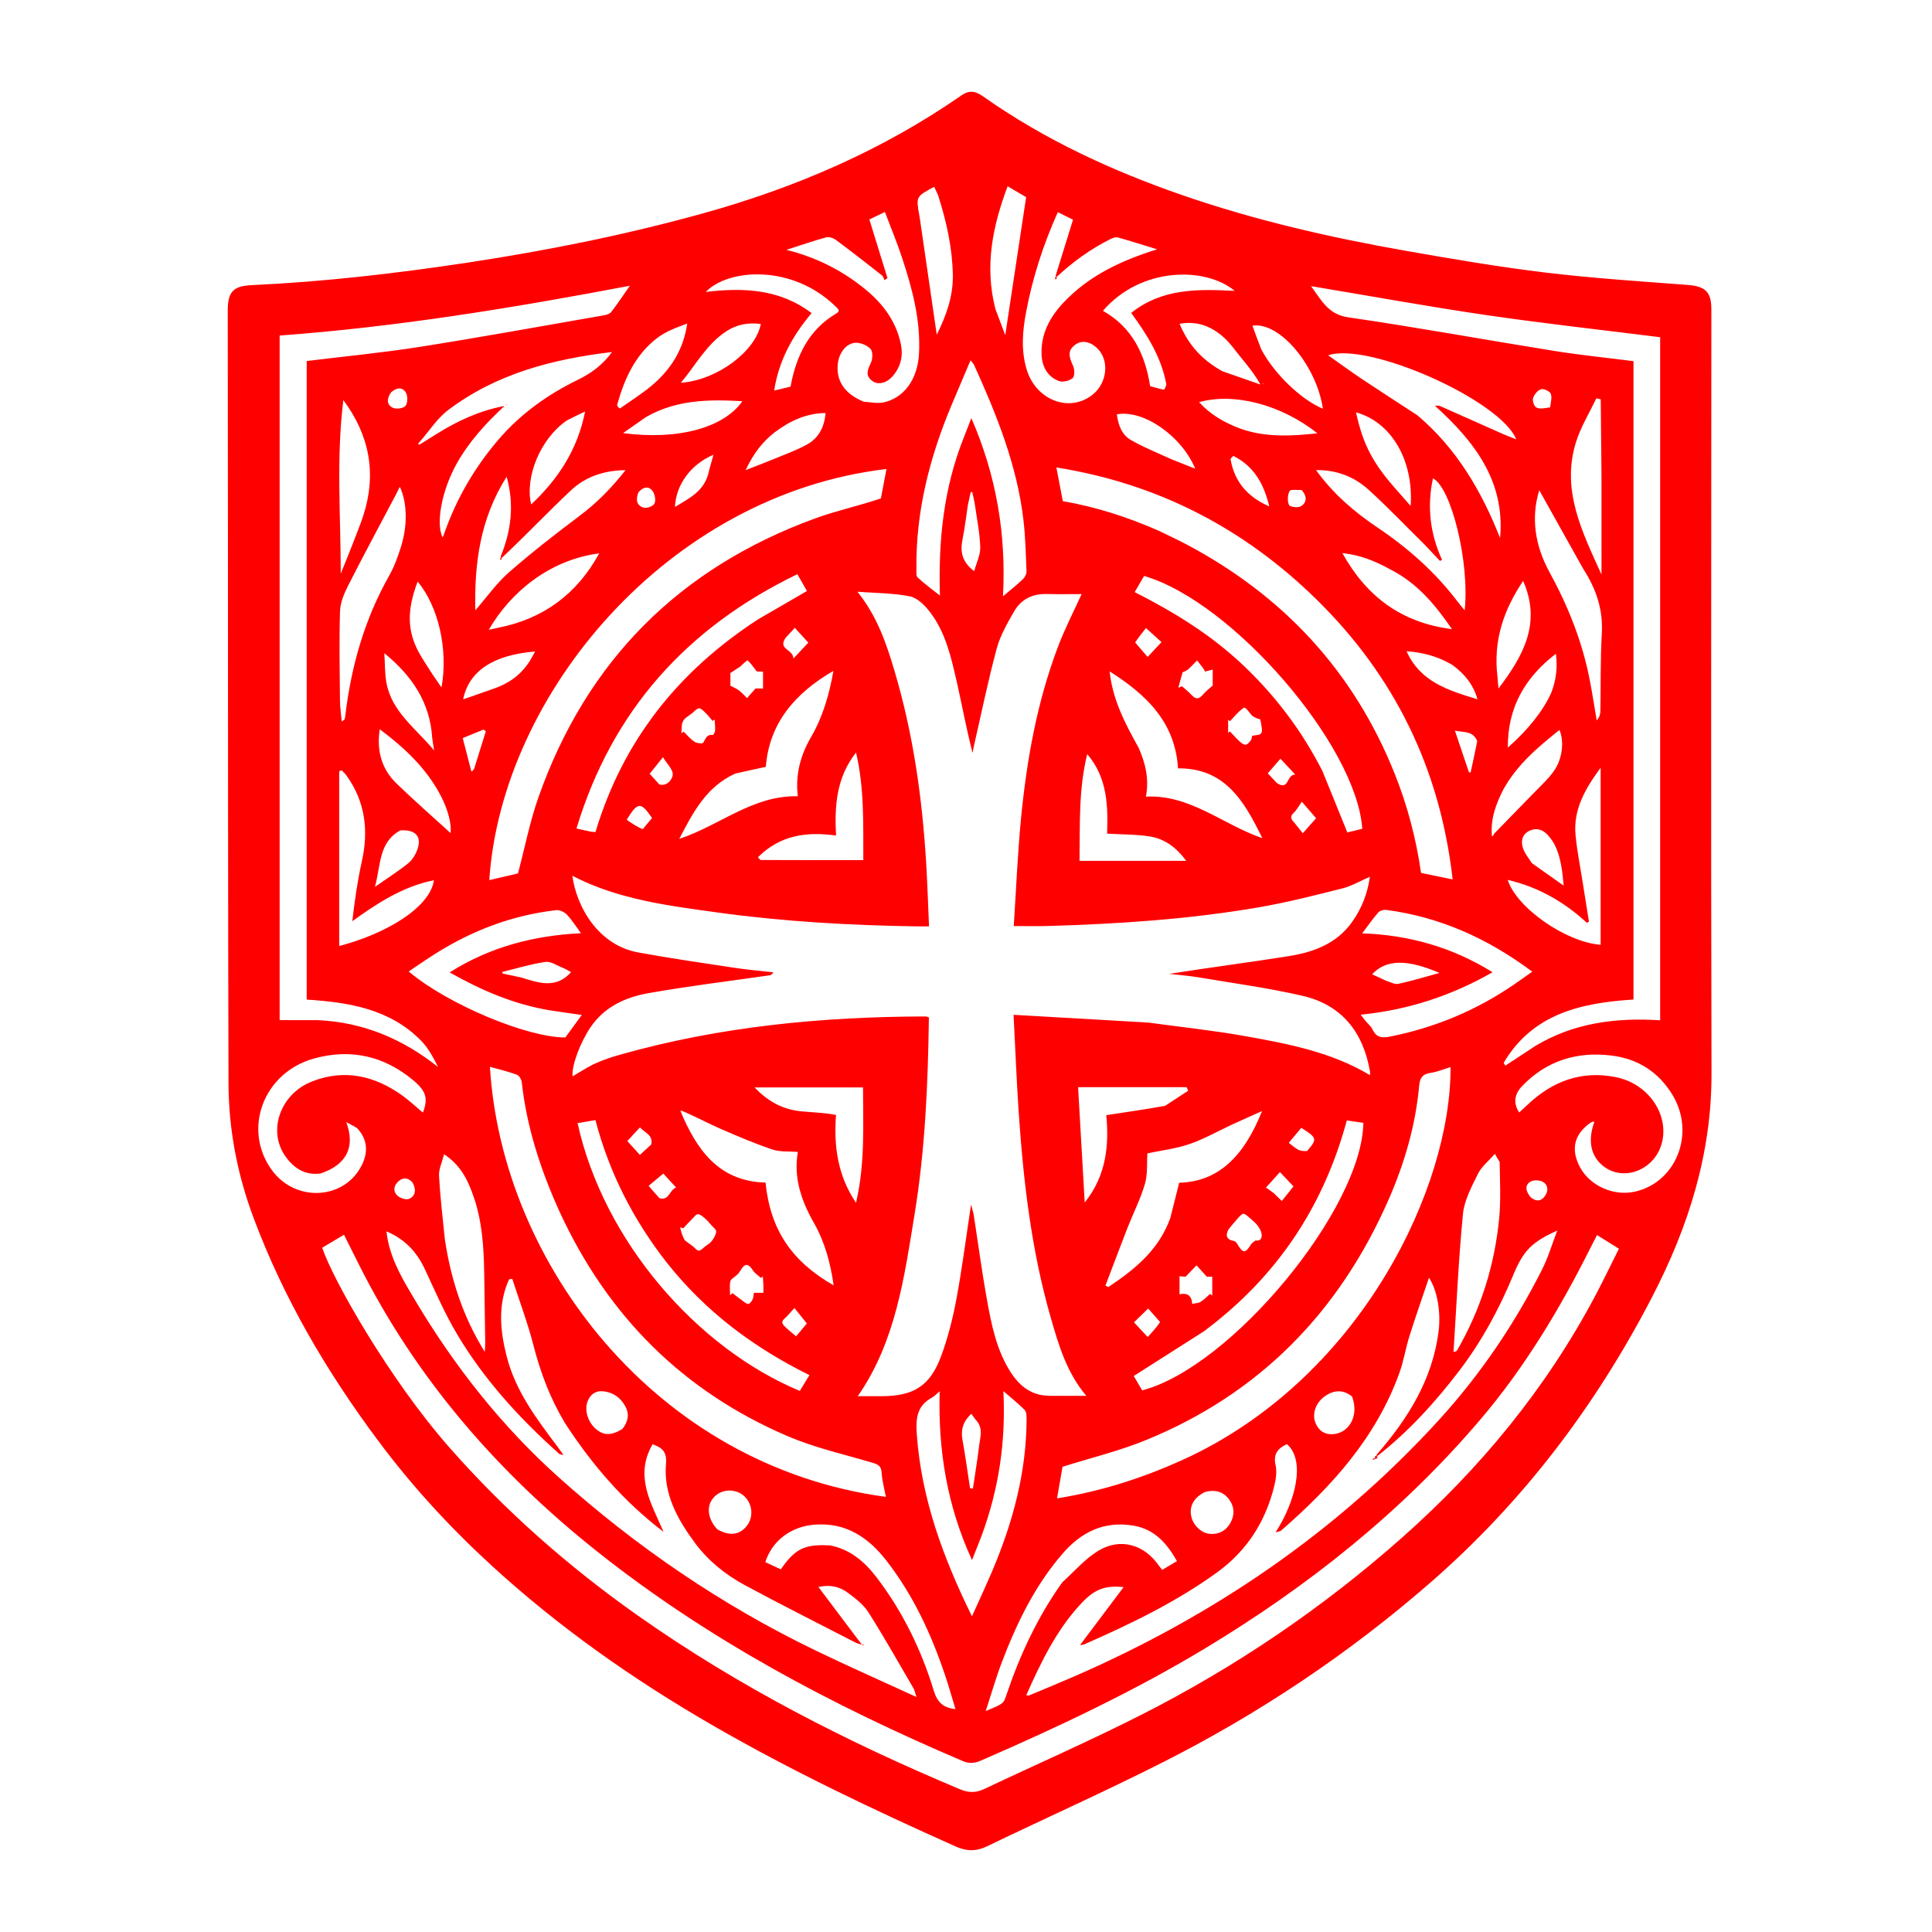 <svg version="1.1" id="Layer_1" xmlns="http://www.w3.org/2000/svg" xmlns:xlink="http://www.w3.org/1999/xlink" x="0px" y="0px"
	 width="100%" viewBox="0 0 1024 1024" enable-background="new 0 0 1024 1024" xml:space="preserve">
 
<path fill="red" opacity="1" stroke="none" 
	d="
M200.413,763.582 
	C173.081,726.947 150.35,688.133 134.409,645.555 
	C125.803,622.569 121.188,598.689 121.115,574.188 
	C120.826,476.859 120.886,379.529 120.813,282.198 
	C120.784,243.033 120.747,203.868 120.714,164.703 
	C120.706,154.574 123.656,151.573 133.548,151.116 
	C171.84,149.346 209.848,144.936 247.74,139.209 
	C289.884,132.84 331.589,124.471 372.663,113.074 
	C421.604,99.493 467.725,79.625 509.58,50.554 
	C514.164,47.37 517.46,48.556 521.224,51.208 
	C553.73,74.109 589.464,90.581 626.87,103.505 
	C665.32,116.79 704.892,125.851 744.904,132.899 
	C769.472,137.227 794.1,141.432 818.854,144.426 
	C843.955,147.462 869.233,149.099 894.458,151.016 
	C903.726,151.719 907.056,154.591 907.055,163.865 
	C907.039,298.861 906.773,433.857 907.135,568.852 
	C907.25,611.53 894.869,650.399 875.505,687.721 
	C845.658,745.245 807.257,796.005 758.273,838.692 
	C714.964,876.433 667.579,908.104 616.423,934.004 
	C585.706,949.556 554.217,963.579 523.203,978.555 
	C517.411,981.352 512.37,981.281 506.618,978.712 
	C462.664,959.081 419.216,938.463 377.497,914.343 
	C335.548,890.09 296.11,862.394 260.354,829.593 
	C238.449,809.498 218.387,787.731 200.413,763.582 
M361.623,202.808 
	C380.345,201.205 400.522,186.125 403.25,171.698 
	C396.486,170.889 390.725,171.889 385.131,175.492 
	C374.455,182.367 368.672,193.671 360.901,202.853 
	C360.901,202.853 360.859,203.087 360.859,203.087 
	C360.859,203.087 360.776,202.819 361.623,202.808 
M265.792,295.857 
	C265.618,295.744 265.445,295.63 265.43,294.783 
	C270.848,281.434 272.717,267.822 268.537,252.668 
	C254.434,274.95 251.382,298.647 251.929,323.49 
	C258.09,316.42 263.217,309.065 269.768,303.339 
	C281.882,292.749 294.628,282.844 307.499,273.171 
	C316.564,266.357 324.284,258.448 331.537,249.184 
	C320.053,249.329 310.256,252.695 302.54,259.956 
	C290.088,271.677 278.32,284.124 265.792,295.857 
M843.168,594.956 
	C834.259,601.133 832.338,609.221 837.512,618.776 
	C842.819,628.577 855.323,634.109 866.515,631.608 
	C888.392,626.72 898.67,600.837 886.619,580.612 
	C879.248,568.24 868.167,561.148 853.919,559.437 
	C835.658,557.243 819.626,562.22 806.741,575.664 
	C802.409,580.184 802.128,585.038 805.213,589.642 
	C806.696,588.267 808.15,586.945 809.576,585.594 
	C822.856,573.014 838.314,567.218 856.601,570.951 
	C873.219,574.343 884.285,589.887 881.051,604.858 
	C877.758,620.101 860.097,627.064 849.065,617.468 
	C843.136,612.31 841.553,604.539 844.902,595.043 
	C844.851,594.791 844.8,594.539 844.749,594.287 
	C844.448,594.472 844.147,594.657 843.168,594.956 
M360.836,588.513 
	C360.714,588.617 360.592,588.72 360.47,588.824 
	C360.665,588.878 360.86,588.933 361.056,588.987 
	C361.117,588.69 361.178,588.392 360.596,588.768 
	C369.175,609.223 380.783,626.123 405.753,626.804 
	C408.293,651.925 419.683,668.562 441.839,681.263 
	C440.189,669.517 437.196,658.362 431.346,648.081 
	C424.718,636.432 420.512,624.202 422.876,610.542 
	C418.178,610.152 413.441,610.632 409.336,609.242 
	C399.934,606.059 390.753,602.165 381.652,598.172 
	C374.724,595.133 368.057,591.497 360.836,588.513 
M222.362,235.643 
	C225.459,233.716 228.558,231.792 231.653,229.86 
	C242.696,222.966 254.373,217.603 267.406,215.162 
	C257.475,224.358 248.451,234.212 241.875,246.072 
	C234.208,259.899 230.829,277.496 234.63,284.865 
	C235.055,283.758 235.423,282.856 235.749,281.939 
	C242.178,263.868 251.684,247.602 264.171,233.036 
	C275.853,219.409 290.06,209.225 306.118,201.38 
	C312.936,198.049 319.169,193.78 324.376,186.584 
	C292.401,190.389 262.879,198.216 237.577,217.307 
	C231.434,221.942 227.151,229.041 221.583,235.188 
	C221.723,235.353 221.863,235.518 222.003,235.682 
	C221.963,235.433 221.922,235.183 222.362,235.643 
M559.889,146.935 
	C559.721,146.792 559.553,146.649 559.625,145.778 
	C562.613,136.144 565.601,126.511 568.725,116.439 
	C566.352,115.267 563.609,113.913 560.663,112.459 
	C552.824,129.89 547.229,147.431 543.808,165.646 
	C541.922,175.692 541.13,185.788 544.142,195.803 
	C548.997,211.948 566.482,218.842 578.753,209.464 
	C587.123,203.066 588.264,190.386 581.035,184.094 
	C577.177,180.736 573.008,180.285 569.679,182.866 
	C566.142,185.607 566.19,188.467 568.725,193.836 
	C569.605,195.698 569.688,199.434 568.53,200.41 
	C566.798,201.87 563.227,202.732 561.179,201.937 
	C554.994,199.536 552.253,194.116 552.039,187.702 
	C551.679,176.896 556.481,168.032 563.629,160.436 
	C577.029,146.196 594.082,138.116 613.313,132.148 
	C605.868,129.864 599.25,127.747 592.564,125.869 
	C591.461,125.559 589.934,126.039 588.82,126.592 
	C578.154,131.888 568.623,138.763 559.889,146.935 
M729.824,771.884 
	C729.652,771.756 729.48,771.628 729.703,770.945 
	C746.236,751.936 759.265,731.19 762.503,705.497 
	C763.714,695.885 761.976,684.227 757.395,677.202 
	C753.745,688.048 750.22,698.039 747.044,708.141 
	C745.049,714.485 744.03,721.155 741.799,727.403 
	C729.534,761.751 705.976,787.734 679.087,811.174 
	C678.452,811.728 677.366,811.764 676.08,812.173 
	C686.642,795.867 692.125,774.119 682.097,765.43 
	C677.274,767.632 674.739,770.672 676.085,776.597 
	C676.857,779.992 676.27,783.932 675.428,787.418 
	C670.844,806.408 660.886,821.998 644.963,833.49 
	C623.242,849.165 599.275,860.744 574.855,871.457 
	C573.808,871.916 572.549,871.887 572.45,871.904 
	C579.801,862.127 587.408,852.009 595.531,841.207 
	C585.531,840.158 579.984,842.337 572.615,850.341 
	C559.739,864.328 551.633,881.178 543.94,898.486 
	C544.74,898.587 545.094,898.748 545.338,898.646 
	C553.466,895.25 561.624,891.919 569.698,888.397 
	C643.267,856.301 708.396,812.105 762.642,752.637 
	C784.613,728.55 802.835,701.678 817.5,672.517 
	C820.578,666.395 822.518,659.7 825.388,652.212 
	C811.913,658.329 807.474,662.7 801.993,675.932 
	C794.502,694.02 785.276,711.025 773.354,726.643 
	C760.572,743.388 746.497,758.819 729.824,771.884 
M608.541,541.974 
	C625.677,544.324 642.911,546.121 659.924,549.16 
	C682.777,553.242 705.676,557.594 726.13,569.863 
	C726.13,569.175 726.225,568.508 726.116,567.876 
	C722.514,547.011 711.115,532.551 690.201,527.762 
	C672.078,523.612 653.574,521.106 635.216,518.011 
	C630.096,517.148 624.894,516.773 619.73,516.174 
	C640.868,512.815 661.836,510.142 682.704,506.841 
	C695.921,504.75 708.254,500.396 716.568,488.76 
	C721.803,481.435 724.888,473.368 726.058,464.709 
	C720.999,466.902 716.47,469.615 711.568,470.849 
	C696.902,474.544 682.201,478.311 667.312,480.874 
	C630.315,487.241 592.919,489.711 555.428,490.799 
	C549.664,490.967 543.89,490.823 537.31,490.823 
	C538.58,471.484 539.337,452.516 541.175,433.655 
	C544.185,402.77 549.618,372.292 560.623,343.124 
	C564.436,333.019 569.438,323.363 573.275,314.878 
	C567.982,314.878 561.33,315.002 554.686,314.845 
	C547.161,314.667 541.177,317.676 537.518,324.03 
	C533.895,330.322 530.134,336.855 528.27,343.776 
	C523.69,360.783 520.164,378.073 516.224,395.252 
	C515.935,396.511 515.73,397.79 515.486,399.059 
	C512.149,386.246 509.88,373.535 507.006,360.962 
	C504.076,348.145 501.139,335.147 492.936,324.439 
	C490.243,320.924 486.315,316.93 482.342,316.112 
	C473.605,314.312 464.479,314.397 454.455,313.633 
	C464.953,326.68 469.717,340.89 473.996,355.223 
	C484.044,388.884 488.902,423.439 490.948,458.429 
	C491.576,469.162 491.917,479.911 492.405,490.996 
	C489.75,490.996 487.775,491.021 485.801,490.992 
	C450.458,490.462 415.195,488.455 380.179,483.619 
	C353.891,479.989 327.404,476.704 303.348,464.164 
	C305.602,480.564 316.925,500.934 338.32,504.829 
	C355.314,507.923 372.424,510.403 389.508,512.986 
	C396.261,514.007 403.084,514.569 409.876,515.34 
	C409.18,516.674 408.492,516.852 407.793,516.953 
	C386.402,520.042 364.92,522.625 343.651,526.401 
	C331.57,528.546 320.44,533.547 313.033,544.418 
	C307.579,552.422 302.869,564.891 303.488,570.47 
	C307.403,568.217 311.275,565.603 315.465,563.685 
	C319.673,561.758 324.13,560.284 328.593,559.021 
	C381.547,544.044 435.738,538.856 490.558,538.744 
	C491.159,538.743 491.761,539.081 492.333,539.251 
	C491.843,574.302 490.376,609.125 484.751,643.541 
	C479.278,677.03 474.766,711.01 454.645,740.01 
	C458.881,740.01 463.195,740.027 467.508,740.007 
	C484.26,739.928 492.938,734.595 498.779,718.867 
	C502.408,709.099 504.99,698.824 506.907,688.564 
	C509.938,672.345 512.016,655.947 514.68,638.428 
	C515.351,641.03 515.873,642.529 516.113,644.073 
	C518.443,659.031 520.417,674.053 523.112,688.944 
	C525.537,702.343 528.194,715.76 535.822,727.523 
	C540.665,734.99 547.027,739.732 556.231,739.81 
	C562.47,739.862 568.709,739.82 575.756,739.82 
	C565.333,727.417 561.153,713.065 557.012,698.708 
	C546.704,662.974 542.41,626.285 539.918,589.338 
	C538.79,572.62 538.145,555.869 537.216,537.869 
	C561.163,539.25 584.395,540.59 608.541,541.974 
M238.242,767.254 
	C267.982,801.044 301.559,830.556 338.314,856.452 
	C391.49,893.919 449.031,923.316 508.911,948.387 
	C513.485,950.303 517.334,950.254 521.679,948.199 
	C549.497,935.041 577.719,922.688 605.146,908.765 
	C655.094,883.41 701.177,852.134 743.145,814.949 
	C784.782,778.057 819.634,735.708 845.72,686.4 
	C850.033,678.248 854.013,669.92 858.064,661.839 
	C853.814,659.194 850.21,656.952 846.455,654.615 
	C845.165,657.125 844.008,659.33 842.893,661.555 
	C826.656,693.95 808.066,724.87 784.507,752.528 
	C742.946,801.32 693.487,840.657 638.755,873.657 
	C600.745,896.574 560.713,915.396 520.084,933.066 
	C516.664,934.553 513.871,934.926 510.273,933.393 
	C441.239,903.97 375.389,869.144 316.342,822.189 
	C263.565,780.221 220.415,730.508 190.117,670.013 
	C187.484,664.756 184.849,659.5 182.317,654.447 
	C178.108,656.956 174.425,659.151 170.776,661.327 
	C176.235,677.875 206.166,730.774 238.242,767.254 
M168.433,540.703 
	C192.377,541.771 213.275,550.547 232.158,565.505 
	C229.645,560.465 227.009,555.477 223.221,551.621 
	C206.666,534.772 185.046,531.248 162.557,529.801 
	C162.557,416.786 162.557,304.045 162.557,191.349 
	C182.761,188.862 202.826,186.953 222.698,183.818 
	C255.213,178.688 287.604,172.772 320.037,167.125 
	C321.425,166.883 323.176,166.38 323.952,165.376 
	C327.18,161.201 330.098,156.788 333.84,151.449 
	C271.605,163.267 210.274,173.281 148.219,177.845 
	C148.219,299.111 148.219,419.841 148.219,540.681 
	C154.856,540.681 161.154,540.681 168.433,540.703 
M813.858,554.322 
	C834.178,542.119 856.492,539.287 879.916,540.767 
	C879.916,419.625 879.916,298.922 879.916,178.732 
	C849.071,174.852 818.312,171.472 787.714,166.996 
	C757.03,162.509 726.506,156.929 694.886,151.657 
	C700.537,159.386 704.003,166.647 714.597,168.187 
	C751.123,173.498 787.45,180.169 823.901,186.014 
	C837.818,188.245 851.867,189.643 865.783,191.411 
	C865.783,304.37 865.783,417.083 865.783,529.766 
	C837.948,531.556 812.398,537.259 796.994,563.298 
	C797.284,563.804 797.575,564.31 797.865,564.815 
	C802.992,561.451 808.118,558.086 813.858,554.322 
M299.357,754.101 
	C291.665,741.306 286.471,727.58 282.756,713.099 
	C279.693,701.158 275.308,689.555 271.508,677.802 
	C270.956,677.9 270.404,677.997 269.852,678.094 
	C269.532,678.799 269.178,679.491 268.897,680.212 
	C263.883,693.086 265.252,705.978 268.564,718.96 
	C273.265,737.387 284.445,752.098 295.575,766.868 
	C296.465,768.049 297.3,769.27 298.657,771.166 
	C297.163,770.846 296.76,770.882 296.553,770.698 
	C275.554,751.992 256.673,731.379 242.256,707.15 
	C235.734,696.189 230.635,684.36 225.219,672.771 
	C220.952,663.639 214.688,656.789 204.826,652.657 
	C205.105,654.5 205.26,655.948 205.549,657.368 
	C207.955,669.173 214.099,679.267 220.162,689.419 
	C240.966,724.25 265.858,755.861 296.068,782.944 
	C337.169,819.792 382.422,850.712 432.202,874.758 
	C449.478,883.104 467.045,890.845 485.753,899.448 
	C484.873,896.855 484.686,895.718 484.142,894.788 
	C476.266,881.315 468.615,867.698 460.268,854.523 
	C457.688,850.451 453.444,847.251 449.487,844.283 
	C445.379,841.202 440.534,839.669 433.773,841.144 
	C441.683,851.636 449.024,861.375 456.827,871.725 
	C455.275,871.223 454.322,871.052 453.5,870.628 
	C433.836,860.486 414.051,850.568 394.589,840.053 
	C384.281,834.484 375.142,827.058 368.143,817.531 
	C359.047,805.148 351.587,791.831 352.994,775.792 
	C353.514,769.856 351.32,767.357 345.892,765.478 
	C336.039,782.488 345.259,796.948 351.695,811.899 
	C330.776,796.003 313.913,776.592 299.357,754.101 
M296.475,641.997 
	C286.601,620.18 279.193,597.655 276.561,573.712 
	C276.398,572.226 275.198,570.076 273.969,569.624 
	C269.353,567.926 264.525,566.805 259.67,565.438 
	C265.923,668.797 346.899,776.81 469.527,793.377 
	C468.729,789.046 467.527,784.855 467.304,780.611 
	C467.112,776.955 465.343,776.145 462.283,775.242 
	C447.304,770.824 431.878,767.351 417.594,761.244 
	C362.06,737.502 322.011,697.535 296.475,641.997 
M631.227,771.72 
	C722.804,727.555 769.187,628.343 768.811,565.596 
	C765.235,566.667 761.812,568.133 758.251,568.643 
	C754.029,569.248 752.567,571.23 752.193,575.375 
	C750.29,596.45 744.425,616.566 735.969,635.846 
	C709.883,695.326 667.599,738.752 607.118,763.385 
	C593.06,769.111 578.134,772.704 563.158,777.421 
	C562.331,782.201 561.349,787.879 560.26,794.173 
	C585.009,790.204 608.228,782.589 631.227,771.72 
M466.896,264.155 
	C467.879,258.976 468.863,253.796 469.853,248.582 
	C354.147,262.14 265.905,367.777 259.33,466.485 
	C264.837,465.2 270.255,463.936 274.54,462.935 
	C278.233,448.978 280.834,435.52 285.336,422.731 
	C310.854,350.245 360.129,300.975 432.243,274.699 
	C443.413,270.629 455.167,268.165 466.896,264.155 
M614.139,281.294 
	C619.06,283.709 624.05,285.993 628.891,288.56 
	C680.217,315.782 717.477,355.793 739.166,409.956 
	C745.981,426.974 750.597,444.578 753.179,462.661 
	C758.622,463.783 763.759,464.842 769.933,466.114 
	C763.269,407.31 738.975,357.914 697.258,317.209 
	C658.992,279.87 613.611,256.317 559.902,247.762 
	C561.219,254.641 562.27,260.131 563.319,265.614 
	C580.851,268.643 597.404,273.974 614.139,281.294 
M510.988,231.491 
	C512.163,228.478 513.337,225.464 514.837,221.614 
	C528.169,252.249 533.361,283.385 531.6,316.053 
	C535.385,312.844 538.894,310.074 542.127,307.013 
	C543.177,306.02 544.119,304.24 544.065,302.861 
	C543.704,293.713 543.5,284.523 542.424,275.444 
	C538.992,246.471 528.234,219.765 516.299,193.466 
	C516.002,192.809 515.42,192.281 514.41,190.96 
	C510.932,199.16 507.745,206.631 504.591,214.115 
	C492.832,242.015 485.381,270.851 485.72,301.364 
	C485.738,302.968 485.467,305.215 486.366,306.056 
	C489.897,309.358 493.843,312.217 498.169,315.666 
	C497.325,286.674 500.02,258.823 510.988,231.491 
M520.069,814.5 
	C518.57,818.305 517.071,822.111 515.187,826.893 
	C501.875,797.911 497.137,768.243 498.054,737.39 
	C496.397,738.776 495.298,740.045 493.917,740.791 
	C485.761,745.194 485.342,752.198 485.946,760.496 
	C488.412,794.39 499.789,825.44 515.164,856.691 
	C519.135,847.827 522.791,840.058 526.125,832.153 
	C536.889,806.633 543.999,780.262 544.105,752.339 
	C544.111,750.633 544.096,748.354 543.088,747.322 
	C539.722,743.873 535.899,740.871 531.809,737.314 
	C533.153,763.892 529.473,789.249 520.069,814.5 
M457.839,212.938 
	C461.288,213.102 464.88,213.97 468.159,213.301 
	C479.133,211.061 486.359,200.972 487.086,187.592 
	C488.054,169.787 483.523,152.914 477.998,136.272 
	C475.346,128.284 472.097,120.494 469.018,112.348 
	C465.587,113.997 462.936,115.272 460.783,116.307 
	C464.05,126.892 467.217,137.151 470.383,147.409 
	C469.849,147.777 469.314,148.144 468.779,148.512 
	C468.354,147.645 468.154,146.491 467.469,145.954 
	C459.394,139.617 451.3,133.298 443.063,127.175 
	C441.715,126.173 439.443,125.378 437.951,125.785 
	C431.24,127.612 424.655,129.907 416.831,132.416 
	C432.477,136.367 445.289,142.872 456.843,151.885 
	C466.95,159.77 474.689,169.284 477.437,182.184 
	C478.77,188.443 477.502,194.098 473.425,199.039 
	C470.139,203.02 465.6,204.213 462.485,202.018 
	C458.147,198.961 460.095,195.708 461.704,191.975 
	C462.582,189.937 462.648,186.194 461.374,184.901 
	C459.473,182.972 455.987,181.479 453.315,181.677 
	C448.265,182.051 444.535,187.363 444.014,193.163 
	C443.217,202.037 447.678,208.731 457.839,212.938 
M291.193,535.457 
	C272.443,532.294 255.273,525.002 238.332,515.396 
	C259.86,501.752 283.182,495.847 307.909,494.622 
	C305.33,491.119 303.223,487.7 300.527,484.835 
	C299.214,483.442 296.7,482.19 294.901,482.393 
	C271.679,485.019 250.359,493.104 230.654,505.549 
	C225.955,508.517 221.391,511.701 216.611,514.889 
	C237.194,532.293 279.381,549.917 299.643,549.874 
	C302.537,545.914 305.375,542.031 308.36,537.946 
	C302.559,537.136 297.292,536.4 291.193,535.457 
M723.427,540.743 
	C724.818,542.397 726.598,543.86 727.523,545.743 
	C729.608,549.993 732.509,550.25 736.832,549.39 
	C760.68,544.645 782.585,535.442 802.616,521.713 
	C805.695,519.604 808.715,517.41 812.125,514.998 
	C788.553,497.394 763.202,486.009 734.651,482.26 
	C733.299,482.082 731.289,482.711 730.433,483.698 
	C727.441,487.152 724.821,490.929 721.972,494.698 
	C746.655,495.532 769.694,501.985 791.087,515.316 
	C769.085,527.864 746.167,535.334 721.213,537.807 
	C721.989,538.874 722.451,539.509 723.427,540.743 
M638.102,705.621 
	C625.795,713.457 613.489,721.293 600.898,729.31 
	C602.27,731.634 603.845,734.304 605.381,736.909 
	C652.505,724.682 721.913,640.728 722.604,595.137 
	C719.631,594.704 716.64,594.269 713.841,593.861 
	C701.321,640.097 676.452,677.012 638.102,705.621 
M169.949,621.971 
	C161.687,623.097 155.713,619.165 151.257,612.848 
	C141.707,599.308 148.516,579.756 165.444,573.164 
	C182.538,566.507 198.487,570.107 213.092,580.54 
	C216.946,583.293 220.413,586.589 224.136,589.701 
	C226.944,582.469 225.956,578.459 219.4,572.892 
	C203.757,559.61 185.698,555.568 166.124,561.13 
	C139.513,568.691 128.546,598.504 143.918,619.95 
	C156.653,637.716 183.247,636.003 192.111,616.816 
	C195.101,610.343 194.586,604.104 189.91,598.621 
	C188.646,597.138 186.445,596.456 183.528,594.727 
	C188.463,608.084 183.607,617.313 169.949,621.971 
M353.346,669.132 
	C335.703,646.608 322.931,621.615 315.589,593.682 
	C312.189,594.261 309.169,594.776 306.131,595.293 
	C319.836,657.627 369.29,714.483 423.911,737.208 
	C425.535,734.545 427.191,731.827 429.013,728.837 
	C399.43,714.199 373.99,695.251 353.346,669.132 
M620.249,645.661 
	C621.828,639.431 623.406,633.201 625.012,626.862 
	C645.312,626.364 659.095,613.525 668.922,588.878 
	C663.526,591.306 658.291,593.61 653.1,596.008 
	C645.563,599.49 638.283,603.701 630.472,606.369 
	C623.095,608.889 615.175,609.817 608.149,611.307 
	C607.8,616.438 608.349,622.282 606.826,627.525 
	C604.531,635.422 600.697,642.862 597.684,650.562 
	C593.671,660.82 589.819,671.141 585.897,681.435 
	C586.427,681.669 586.957,681.904 587.487,682.138 
	C601.23,672.903 614.053,662.82 620.249,645.661 
M751.318,220.17 
	C772.056,237.716 785.247,260.285 795.073,285.162 
	C797.802,254.848 781.351,233.916 760.528,215.039 
	C761.37,215.086 762.469,214.867 763.308,215.237 
	C774.388,220.11 785.425,225.079 796.488,229.99 
	C798.533,230.898 800.644,231.658 803.625,232.845 
	C795.266,212.142 725.49,181.076 703.946,188.318 
	C710.491,192.922 716.347,197.223 722.387,201.25 
	C731.777,207.511 741.291,213.586 751.318,220.17 
M401.787,328.272 
	C410.36,323.302 418.932,318.333 427.706,313.247 
	C426.025,310.301 424.489,307.609 422.618,304.331 
	C364.1,332.651 324.504,376.504 305.543,439.111 
	C308.637,439.806 310.863,440.338 313.105,440.792 
	C313.895,440.953 314.723,440.925 315.623,440.989 
	C330.113,392.716 359.338,355.877 401.787,328.272 
M700.913,408.663 
	C705.265,419.396 709.617,430.13 714.112,441.216 
	C716.457,440.641 719.279,439.948 722.032,439.273 
	C719.055,395.064 653.173,318.813 606.382,305.27 
	C604.842,307.918 603.27,310.62 601.405,313.828 
	C622.231,324.383 641.829,336.415 658.777,352.463 
	C675.872,368.651 689.875,387.048 700.913,408.663 
M389.701,410.02 
	C374.445,416.89 367.327,430.553 360.029,444.617 
	C381.572,437.499 399.053,421.428 422.864,422.047 
	C421.456,410.395 424.354,400.141 429.91,390.586 
	C436.175,379.814 439.516,368.101 441.724,355.58 
	C421.42,367.355 407.687,383.279 405.903,406.437 
	C400.403,407.63 395.423,408.711 389.701,410.02 
M603.427,396.183 
	C607.064,404.328 609.16,412.726 607.358,422.231 
	C630.87,421.041 648.06,437.042 669.044,444.221 
	C659.546,424.785 649.383,407.027 624.369,407.245 
	C622.875,382.579 607.394,368.092 588.131,355.844 
	C589.678,370.666 596.138,383.177 603.427,396.183 
M754.953,288.548 
	C745.125,278.854 735.581,268.848 725.376,259.569 
	C717.751,252.636 708.416,249.03 697.52,249.16 
	C706.586,261.697 717.69,271.255 730.07,279.571 
	C746.186,290.397 760.61,303.153 772.417,318.694 
	C773.518,320.145 774.709,321.527 776.307,323.493 
	C779.015,297.982 769.169,258.417 759.504,253.54 
	C756.283,268.398 757.94,282.799 764.311,296.739 
	C763.946,296.924 763.58,297.108 763.215,297.293 
	C760.631,294.542 758.047,291.79 754.953,288.548 
M794.854,615.924 
	C794.197,614.806 793.54,613.688 792.302,611.58 
	C788.987,615.374 785.26,618.278 783.38,622.091 
	C780.031,628.889 776.12,636.073 775.405,643.385 
	C773.029,667.691 771.968,692.125 770.404,716.51 
	C771.771,716.348 772.096,716.036 772.313,715.661 
	C784.89,693.896 792.246,670.404 794.617,645.461 
	C795.521,635.949 794.988,626.3 794.854,615.924 
M839.005,468.614 
	C840.06,475.229 841.114,481.845 842.169,488.46 
	C841.818,488.689 841.467,488.918 841.115,489.147 
	C829.056,478.013 815.31,470.136 799.136,466.368 
	C803.826,481.254 830.149,499.425 848.37,500.753 
	C848.37,469.858 848.37,438.951 848.37,406.917 
	C840.009,418.273 833.796,429.213 835.076,442.655 
	C835.877,451.071 837.579,459.4 839.005,468.614 
M439.905,819.105 
	C450.531,821.111 458.204,827.685 464.471,835.86 
	C478.361,853.978 488.253,874.267 494.896,896.024 
	C496.736,902.05 499.681,905.161 506.419,905.85 
	C504.532,899.668 502.889,893.783 500.943,888.001 
	C493.579,866.131 483.995,845.354 469.72,827.046 
	C460.133,814.751 448.203,806.802 431.732,808.096 
	C419.228,809.079 409.241,816.606 405.633,827.972 
	C408.38,829.244 411.143,830.523 413.855,831.779 
	C421.405,820.849 426.396,818.354 439.905,819.105 
M235.775,656.774 
	C238.916,677.742 245.18,697.599 256.951,716.532 
	C257.058,714.212 257.197,712.792 257.178,711.374 
	C257.014,699.078 256.841,686.782 256.632,674.487 
	C256.4,660.809 255.542,647.187 250.984,634.144 
	C248.07,625.807 244.466,617.796 235.38,611.786 
	C234.302,616.077 232.511,619.656 232.693,623.132 
	C233.269,634.078 234.585,644.986 235.775,656.774 
M179.812,466.5 
	C179.812,478.08 179.812,489.659 179.812,501.393 
	C203.781,495.188 227.839,481.369 229.997,466.547 
	C213.75,469.764 200.19,478.545 186.728,488.263 
	C187.989,477.413 189.469,466.885 191.784,456.543 
	C195.472,440.07 193.559,424.815 183.555,410.924 
	C182.873,409.976 181.966,409.19 181.163,408.329 
	C180.711,408.459 180.259,408.589 179.807,408.719 
	C179.807,427.646 179.807,446.573 179.812,466.5 
M563.073,838.615 
	C569.333,833.003 574.946,826.333 581.999,822.018 
	C593.733,814.84 606.462,818.561 614.262,829.866 
	C614.787,830.628 615.433,831.307 616.037,832.042 
	C618.743,830.436 621.135,829.016 623.793,827.439 
	C618.426,817.785 611.698,810.382 600.48,808.56 
	C585.197,806.078 573.117,812.024 563.336,823.287 
	C548.62,840.232 538.971,860.099 531.056,880.859 
	C527.9,889.136 525.46,897.686 522.444,906.876 
	C531.959,902.985 531.861,902.952 533.404,898.396 
	C540.529,877.368 549.698,857.342 563.073,838.615 
M209.761,262.297 
	C201.309,278.314 192.709,294.255 184.507,310.4 
	C182.371,314.605 180.358,319.407 180.218,323.994 
	C179.734,339.803 180.051,355.64 180.191,371.465 
	C180.222,374.937 180.783,378.404 181.153,382.458 
	C182.265,381.545 182.645,381.39 182.7,381.159 
	C182.889,380.357 182.982,379.531 183.082,378.71 
	C186.249,352.684 193.344,327.931 206.35,304.974 
	C209.03,300.245 210.898,294.969 212.54,289.755 
	C216.146,278.3 215.779,266.132 211.907,258.025 
	C211.225,259.341 210.639,260.471 209.761,262.297 
M839.083,301.415 
	C831.255,287.407 823.427,273.399 815.848,259.838 
	C811.318,274.457 813.617,289.275 821.256,303.226 
	C831.153,321.3 838.682,340.182 842.604,360.435 
	C843.978,367.531 845.071,374.681 846.292,381.806 
	C847.744,380.231 848.199,378.567 848.23,376.896 
	C848.482,363.246 848.189,349.568 848.987,335.952 
	C849.724,323.365 846.188,312.345 839.083,301.415 
M617.506,586.122 
	C621.597,583.447 625.687,580.773 629.777,578.099 
	C629.497,577.478 629.218,576.858 628.938,576.237 
	C610.057,576.237 591.177,576.237 571.413,576.237 
	C572.583,596.622 573.753,616.991 574.923,637.36 
	C586.454,623.003 587.866,606.726 586.344,591.065 
	C597.017,589.465 606.924,587.98 617.506,586.122 
M443.107,590.957 
	C441.864,607.432 443.973,623.128 453.697,637.486 
	C458.539,616.912 457.464,596.478 457.416,576.349 
	C438.469,576.349 419.823,576.349 399.943,576.349 
	C407.497,584.296 415.524,588.163 424.927,589.052 
	C430.922,589.619 436.959,589.737 443.107,590.957 
M604.501,456.259 
	C612.57,456.259 620.639,456.259 628.708,456.259 
	C623.621,449.277 617.434,444.709 609.819,443.416 
	C602.415,442.159 594.768,442.33 586.797,441.849 
	C587.276,427.254 587.028,412.3 576.255,399.673 
	C571.621,418.347 572.44,437.093 572.171,456.28 
	C582.928,456.28 593.215,456.28 604.501,456.259 
M401.716,454.366 
	C402.233,454.873 402.748,455.821 403.267,455.823 
	C421.202,455.899 439.138,455.887 457.572,455.887 
	C457.484,436.853 458.179,417.916 453.713,398.865 
	C443.203,412.223 442.299,427.341 443.112,442.85 
	C427.435,440.694 413.538,442.603 401.716,454.366 
M848.819,252.5 
	C848.685,238.887 848.551,225.274 848.416,211.661 
	C847.636,211.474 846.855,211.287 846.074,211.1 
	C842.374,218.98 837.659,226.553 835.163,234.798 
	C827.575,259.869 838.428,281.658 848.822,304.506 
	C848.822,286.751 848.822,270.126 848.819,252.5 
M187.147,287.719 
	C188.962,282.904 190.978,278.155 192.56,273.264 
	C199.724,251.111 195.887,230.758 181.981,212.047 
	C178.173,242.636 180.583,273.313 180.609,303.991 
	C182.727,298.817 184.846,293.643 187.147,287.719 
M442.431,161.997 
	C419.594,140.062 386.003,142.337 374.09,154.719 
	C393.976,152.37 413.201,153.089 430.16,165.96 
	C419.896,178.14 412.757,191.255 410.33,207 
	C413.519,206.241 416.084,205.63 418.993,204.937 
	C421.951,188.953 428.423,174.922 443.208,166.175 
	C445.807,164.637 444.053,163.636 442.431,161.997 
M618.193,203.837 
	C615.643,189.579 608.195,177.662 599.558,165.866 
	C615.83,152.806 634.724,153.183 654.404,154.159 
	C639.238,141.426 604.957,141.119 584.576,164.742 
	C600.119,173.484 606.925,187.751 609.601,204.669 
	C612.045,205.328 614.399,206.062 616.807,206.505 
	C617.162,206.57 617.77,205.263 618.193,203.837 
M497.193,103.447 
	C496.511,101.976 495.83,100.504 495.141,99.016 
	C485.477,104.202 485.484,104.201 487.265,114.204 
	C487.585,116.001 487.829,117.811 488.092,119.617 
	C490.874,138.73 493.653,157.843 496.497,177.397 
	C501.613,167.176 505.221,156.958 505.019,145.726 
	C504.761,131.469 501.75,117.704 497.193,103.447 
M527.599,163.842 
	C529.192,168.053 530.785,172.264 532.811,177.618 
	C536.627,152.383 540.238,128.512 543.87,104.496 
	C540.737,102.658 537.66,100.852 534.05,98.734 
	C526.1,120.007 521.729,141.002 527.599,163.842 
M264.26,332.674 
	C288.127,327.921 305.799,314.825 317.608,293.285 
	C291.26,296.755 270.642,313.783 259.063,333.805 
	C260.602,333.461 262.037,333.141 264.26,332.674 
M736.778,301.74 
	C729.014,297.439 720.928,294.135 711.479,293.149 
	C724.358,316.32 742.897,330.088 769.585,333.459 
	C760.611,320.47 751.196,309.058 736.778,301.74 
M201.285,386.509 
	C199.537,397.579 202.104,407.491 210.214,415.323 
	C219.667,424.45 229.574,433.108 238.788,441.517 
	C239.389,436.735 237.517,429.327 233.713,421.958 
	C226.145,407.296 214.413,396.355 201.285,386.509 
M796.833,418.383 
	C792.94,426.048 789.88,433.931 790.755,443.256 
	C791.62,443.127 791.565,442.25 791.977,441.824 
	C798.752,434.807 805.617,427.876 812.394,420.861 
	C816.19,416.932 820.331,413.22 823.482,408.813 
	C828.212,402.2 829.109,392.885 826.547,386.896 
	C815.378,395.845 804.328,404.942 796.833,418.383 
M342.498,220.981 
	C338.636,223.678 334.775,226.374 330.237,229.544 
	C359.224,233.435 383.704,226.734 393.474,212.633 
	C376.087,211.694 358.911,211.668 342.498,220.981 
M657.395,227.18 
	C670.631,231.865 684.14,231.222 698.243,229.663 
	C679.066,214.453 654.064,207.94 635.548,213.156 
	C641.436,219.643 648.653,223.883 657.395,227.18 
M328.594,216.504 
	C334.014,212.651 339.671,209.086 344.805,204.882 
	C355.211,196.361 362.206,185.625 364.251,171.489 
	C358.65,173.556 352.985,175.6 348.412,179.08 
	C336.792,187.923 331.005,200.622 327.169,214.317 
	C326.961,215.058 327.655,216.051 328.594,216.504 
M668.423,184.993 
	C675.029,197.784 689.635,211.898 701.158,216.625 
	C697.959,194.299 678.454,170.31 663.816,172.639 
	C665.255,176.577 666.668,180.447 668.423,184.993 
M793.685,358.636 
	C793.855,360.62 794.025,362.604 794.225,364.929 
	C807.386,347.635 817.11,330.183 807.291,307.888 
	C797.04,323.172 791.37,339.343 793.685,358.636 
M300.414,222.867 
	C286.539,232.395 278.082,252.665 281.522,267.352 
	C295.788,254.052 306.219,238.111 310.111,218.112 
	C306.975,219.604 303.993,221.022 300.414,222.867 
M741.44,261.076 
	C743.481,263.401 745.522,265.727 747.652,268.153 
	C749.365,244.045 737.387,223.614 718.715,218.573 
	C722.573,236.092 727.777,245.903 741.44,261.076 
M229.168,357.334 
	C230.695,359.55 232.222,361.766 234.015,364.37 
	C237.621,344.216 232.384,321.492 221.367,308.254 
	C215.588,323.313 215.774,334.596 222.202,346.15 
	C224.216,349.772 226.598,353.19 229.168,357.334 
M647.829,196.735 
	C654.562,199.091 661.295,201.446 668.028,203.802 
	C664.946,198.28 661.432,193.961 657.885,189.669 
	C654.924,186.085 652.273,182.149 648.868,179.046 
	C642.272,173.036 634.54,169.903 625.187,171.614 
	C629.931,182.832 636.96,190.653 647.829,196.735 
M822.076,367.453 
	C824.766,360.746 825.636,353.832 824.65,346.522 
	C808.141,359.158 798.982,375.25 799.189,396.245 
	C809.709,386.967 817.654,377.116 822.076,367.453 
M229.082,391.177 
	C227.949,372.544 218.674,358.44 203.706,346.19 
	C204.078,351.969 203.927,356.947 204.793,361.741 
	C207.583,377.18 220.1,385.799 230.087,397.723 
	C229.627,394.928 229.386,393.459 229.082,391.177 
M410.637,229.103 
	C404.003,234.244 399.145,240.729 395.221,249.16 
	C400.96,246.912 405.865,245.084 410.695,243.076 
	C416.489,240.667 422.469,238.548 427.913,235.492 
	C434.001,232.076 436.929,226.253 437.594,218.909 
	C427.356,219.046 418.942,222.923 410.637,229.103 
M620.942,243.433 
	C625.003,245.047 629.064,246.66 633.509,248.427 
	C626.221,230.927 605.888,216.957 591.957,219.611 
	C592.664,225.091 594.49,230.358 599.293,233.149 
	C605.955,237.021 613.201,239.888 620.942,243.433 
M280.9,350.175 
	C281.772,348.63 282.643,347.085 283.645,345.311 
	C261.384,347.101 248.49,355.718 245.471,370.692 
	C250.97,368.764 256.38,366.85 261.803,364.968 
	C269.571,362.272 276.032,357.866 280.9,350.175 
M380.132,810.529 
	C386.399,814.109 391.47,813.704 395.356,809.311 
	C399.469,804.662 399.129,797.48 394.589,793.115 
	C390.278,788.969 383.042,788.984 378.785,793.148 
	C374.303,797.533 374.63,804.491 380.132,810.529 
M638.598,790.794 
	C632.84,793.747 630.306,798.164 631.336,803.451 
	C632.311,808.454 636.778,812.674 641.444,812.993 
	C646.255,813.322 649.862,811.222 652.149,807.145 
	C654.436,803.067 654.36,798.799 651.594,794.941 
	C648.587,790.747 644.407,789.297 638.598,790.794 
M769.887,352.5 
	C762.424,348.003 754.313,345.767 745.506,345.178 
	C752.867,361.54 767.825,365.964 783.106,370.644 
	C780.911,362.978 776.489,357.383 769.887,352.5 
M329.845,757.407 
	C332.822,753.715 333.748,749.65 331.426,745.369 
	C328.889,740.689 324.814,737.852 319.489,737.395 
	C315.582,737.06 312.827,739.126 311.421,742.801 
	C309.677,747.36 311.558,753.63 315.685,757.246 
	C319.84,760.888 323.811,761.093 329.845,757.407 
M716.609,740.172 
	C712.019,736.436 706.853,736.509 701.748,740.384 
	C697.151,743.874 695.245,749.748 697.375,754.488 
	C698.985,758.069 701.638,760.213 705.858,760.169 
	C714.898,760.073 720.539,750.409 716.609,740.172 
M212.203,440.116 
	C200.663,446.397 201.906,458.359 198.729,470.056 
	C205.378,465.41 211.077,461.8 216.301,457.599 
	C218.484,455.844 220.209,453.032 221.18,450.353 
	C223.668,443.484 220.464,439.63 212.203,440.116 
M811.952,457.508 
	C817.345,461.32 822.737,465.133 828.769,469.397 
	C828.397,465.882 828.25,463.572 827.895,461.295 
	C826.808,454.344 825.18,447.569 820.072,442.298 
	C817.404,439.544 814.138,438.627 810.552,440.377 
	C806.728,442.243 806.063,445.79 807.133,449.302 
	C807.97,452.05 809.956,454.447 811.952,457.508 
M513.005,267.596 
	C512.082,273.666 511.383,279.781 510.175,285.794 
	C508.895,292.163 509.624,297.671 516.354,302.726 
	C517.584,298.168 519.663,294.096 519.551,290.085 
	C519.347,282.824 517.881,275.594 516.846,268.365 
	C516.481,265.813 515.838,263.301 515.322,260.771 
	C515.039,260.839 514.756,260.907 514.473,260.975 
	C514.034,262.912 513.595,264.848 513.005,267.596 
M276.249,518.086 
	C285.466,520.988 294.717,524.233 302.667,515.263 
	C301.299,514.543 299.745,513.552 298.064,512.877 
	C295.092,511.683 291.857,509.425 289.063,509.839 
	C281.395,510.976 273.899,513.269 266.335,515.105 
	C266.333,515.394 266.332,515.684 266.33,515.974 
	C269.363,516.636 272.397,517.298 276.249,518.086 
M517.017,752.362 
	C516.251,751.327 515.484,750.292 514.796,749.364 
	C510.644,753.204 509.141,757.582 510.109,763.002 
	C511.642,771.58 512.827,780.22 514.159,788.834 
	C514.661,788.878 515.162,788.922 515.664,788.966 
	C516.804,781.237 518.101,773.528 519.022,765.773 
	C519.533,761.469 521.358,756.841 517.017,752.362 
M734.699,519.844 
	C736.853,520.433 739.192,521.878 741.127,521.459 
	C748.409,519.883 755.56,517.7 762.994,515.682 
	C745.617,508.228 734.603,508.49 727.238,516.401 
	C729.506,517.421 731.774,518.442 734.699,519.844 
M390.108,676.126 
	C389.056,677.114 387.322,677.966 387.094,679.117 
	C386.622,681.496 386.951,684.034 386.951,686.507 
	C387.388,686.139 387.824,685.771 388.26,685.403 
	C390.052,686.766 391.815,688.168 393.646,689.476 
	C394.604,690.159 395.768,691.249 396.677,691.108 
	C397.561,690.971 398.446,689.6 398.945,688.582 
	C399.404,687.646 399.351,686.459 399.553,685.195 
	C401.409,685.195 402.964,685.195 404.608,685.195 
	C404.608,683.528 404.645,682.215 404.598,680.905 
	C404.546,679.443 404.418,677.983 404.323,676.523 
	C403.992,676.796 403.662,677.069 403.331,677.342 
	C401.906,676.042 400.161,674.957 399.118,673.401 
	C396.493,669.485 394.792,669.416 392.381,673.497 
	C391.899,674.313 391.398,675.118 390.108,676.126 
M631.93,691.07 
	C633.419,690.732 635.113,690.731 636.352,689.979 
	C638.195,688.861 639.716,687.213 641.375,685.79 
	C641.754,686.089 642.134,686.388 642.513,686.687 
	C642.513,683.432 642.513,680.176 642.513,676.677 
	C641.229,676.677 639.969,676.677 639.625,676.677 
	C637.536,674.365 635.863,672.512 634.189,670.66 
	C632.348,672.567 630.507,674.475 628.38,676.679 
	C627.769,676.633 626.536,676.54 625.176,676.438 
	C625.176,679.732 625.176,682.67 625.176,685.999 
	C629.124,685.192 631.512,686.375 631.93,691.07 
M626.788,356.319 
	C626.037,359.047 625.286,361.774 624.535,364.502 
	C625.189,364.246 625.843,363.989 626.497,363.732 
	C628.235,365.3 630.107,366.746 631.68,368.465 
	C634.011,371.014 635.748,370.407 637.718,368.004 
	C639.026,366.41 640.757,365.164 642.76,363.342 
	C642.76,361.235 642.76,358.183 642.76,354.901 
	C641.176,355.308 639.957,355.621 638.671,355.951 
	C638.372,355.341 638.224,354.874 637.946,354.505 
	C636.815,352.997 635.643,351.519 634.486,350.03 
	C633.082,351.465 631.713,352.937 630.258,354.319 
	C629.46,355.078 628.518,355.686 626.788,356.319 
M375.824,249.368 
	C376.563,246.718 377.302,244.068 378.147,241.04 
	C366.07,246.137 358.258,256.948 357.737,268.709 
	C365.283,264.047 373.777,260.294 375.824,249.368 
M392.389,353.269 
	C390.905,354.235 389.422,355.2 387.12,356.698 
	C387.12,358.201 387.12,360.965 387.12,363.443 
	C388.718,364.297 390.339,364.924 391.668,365.935 
	C393.23,367.122 394.539,368.641 395.957,370.016 
	C397.277,368.518 398.597,367.02 400.468,364.895 
	C401.127,364.895 402.708,364.895 404.423,364.895 
	C404.423,361.827 404.423,359.06 404.423,356.057 
	C402.74,355.954 401.344,355.868 401.063,355.851 
	C399.136,353.363 397.91,351.493 396.307,350.038 
	C396.081,349.833 394.012,351.661 392.389,353.269 
M665.438,657.475 
	C668.318,657.926 668.974,656.006 668.661,653.91 
	C668.433,652.387 667.497,650.864 666.549,649.584 
	C665.552,648.24 664.215,647.127 662.933,646.02 
	C661.738,644.988 660.529,643.698 659.11,643.313 
	C658.406,643.122 657.104,644.602 656.274,645.511 
	C654.529,647.424 652.917,649.458 651.25,651.443 
	C649.607,654.109 649.555,657.063 654.034,657.748 
	C654.682,657.847 655.391,658.622 655.766,659.263 
	C658.791,664.433 660.009,664.481 663.08,659.528 
	C663.481,658.881 664.182,658.42 665.438,657.475 
M362.942,657.38 
	C364.353,658.419 365.779,659.441 367.172,660.505 
	C368.248,661.326 369.289,662.877 370.336,662.869 
	C371.482,662.861 372.636,661.459 373.752,660.619 
	C374.963,659.708 376.393,658.933 377.257,657.755 
	C378.347,656.271 379.458,654.477 379.595,652.741 
	C379.679,651.685 377.968,650.463 377.014,649.358 
	C376.029,648.216 375.079,647.015 373.941,646.043 
	C372.741,645.018 371.394,643.679 370.003,643.536 
	C369.045,643.438 367.841,645.081 366.856,646.057 
	C365.229,647.67 363.691,649.371 362.115,651.036 
	C361.571,650.86 361.027,650.684 360.483,650.508 
	C361.021,652.752 361.56,654.996 362.942,657.38 
M361.427,383.78 
	C361.327,385.408 361.228,387.035 361.128,388.663 
	C361.54,388.373 361.953,388.082 362.365,387.791 
	C364.234,389.608 365.911,391.714 368.046,393.129 
	C369.263,393.935 372.208,394.315 372.67,393.669 
	C374.046,391.743 374.382,389.056 377.781,389.582 
	C378.089,389.629 378.974,388.109 379.016,387.288 
	C379.116,385.334 378.87,383.362 378.764,381.397 
	C378.398,381.632 378.032,381.868 377.666,382.103 
	C376.395,380.626 375.217,379.055 373.824,377.705 
	C372.82,376.732 371.424,375.291 370.395,375.434 
	C369.065,375.62 367.939,377.194 366.699,378.136 
	C365.472,379.069 364.155,379.893 362.989,380.894 
	C362.366,381.429 361.978,382.238 361.427,383.78 
M653.685,241.621 
	C653.179,242.24 652.153,242.948 652.241,243.465 
	C654.324,255.61 661.592,263.569 672.737,268.402 
	C670.013,257.191 665.249,247.46 653.685,241.621 
M663.511,379.218 
	C662.3,377.782 661.263,376.088 659.765,375.078 
	C659.356,374.802 657.454,376.465 656.428,377.44 
	C654.849,378.941 653.435,380.616 651.951,382.217 
	C651.614,382.003 651.277,381.79 650.94,381.576 
	C650.94,383.868 650.94,386.159 650.94,388.451 
	C651.254,388.19 651.569,387.929 651.883,387.668 
	C653.6,389.456 655.244,391.323 657.064,392.999 
	C657.944,393.808 659.198,394.794 660.204,394.715 
	C661.175,394.638 662.202,393.409 662.908,392.466 
	C663.435,391.763 663.49,390.707 663.72,389.926 
	C669.504,389.322 669.504,389.322 668.006,381.304 
	C666.513,380.872 665.049,380.449 663.511,379.218 
M782.953,392.863 
	C780.862,387.323 775.93,388.244 771.138,387.263 
	C773.76,395.046 776.157,402.162 778.554,409.278 
	C778.848,409.35 779.143,409.422 779.438,409.493 
	C780.592,404.223 781.747,398.953 782.953,392.863 
M251.284,407.531 
	C253.357,400.887 255.43,394.243 257.502,387.599 
	C257.102,387.293 256.701,386.988 256.301,386.683 
	C252.869,388.083 249.437,389.483 245.26,391.188 
	C246.817,397.209 248.334,403.071 249.85,408.932 
	C250.268,408.706 250.687,408.479 251.284,407.531 
M601.65,340.501 
	C603.742,342.938 605.834,345.376 608.271,348.216 
	C610.974,345.32 613.09,343.052 615.621,340.341 
	C612.872,337.843 610.354,335.554 607.406,332.875 
	C605.531,335.211 603.701,337.491 601.65,340.501 
M675.095,632.374 
	C676.447,633.685 677.798,634.995 679.391,636.54 
	C681.758,633.584 683.664,631.204 685.584,628.807 
	C683.05,626.137 680.912,623.884 678.39,621.227 
	C676.027,623.855 673.877,626.246 670.997,629.449 
	C672.416,630.403 673.502,631.133 675.095,632.374 
M349.476,415.778 
	C354.058,416.973 356.551,412.417 356.576,410.495 
	C356.612,407.684 353.532,404.832 351.377,401.347 
	C348.425,405.024 346.413,407.529 344.334,410.118 
	C346.15,412.115 347.583,413.691 349.476,415.778 
M614.884,700.708 
	C612.843,698.399 610.803,696.091 608.553,693.546 
	C605.92,696.106 603.62,698.344 601.036,700.858 
	C603.658,703.671 605.834,706.005 608.295,708.646 
	C610.774,705.961 612.872,703.69 614.884,700.708 
M686.207,436.245 
	C687.526,437.903 688.846,439.562 690.509,441.653 
	C693.281,438.511 695.301,436.221 697.554,433.667 
	C695.233,430.977 693.16,428.572 690.015,424.925 
	C688.268,427.368 687.253,429.382 685.7,430.813 
	C683.662,432.69 684.073,434.086 686.207,436.245 
M417.057,697.703 
	C413.054,701.266 413.61,701.232 421.924,708.281 
	C423.991,705.823 426.054,703.369 427.66,701.461 
	C425.229,698.439 423.203,695.92 421.074,693.274 
	C419.547,694.961 418.554,696.059 417.057,697.703 
M349.497,635.04 
	C354.74,636.594 354.645,630.829 358.332,629.371 
	C355.6,626.406 353.338,623.95 351.57,622.031 
	C348.651,624.462 346.274,626.441 343.784,628.514 
	C345.766,630.815 347.376,632.684 349.497,635.04 
M676.626,414.895 
	C683.403,419.617 681.759,410.274 686.537,410.576 
	C683.328,407.136 681.128,404.776 678.662,402.132 
	C676.198,404.977 674.178,407.31 671.959,409.871 
	C673.461,411.486 674.807,412.934 676.626,414.895 
M416.396,338.043 
	C412.045,344.282 420.436,344.013 420.519,349.035 
	C423.816,345.53 426.04,343.165 428.424,340.631 
	C425.932,337.891 423.759,335.5 421.275,332.767 
	C419.608,334.578 418.267,336.034 416.396,338.043 
M345.157,606.599 
	C346.259,601.503 341.754,600.476 339.202,597.522 
	C336.74,600.183 334.677,602.414 332.493,604.776 
	C334.918,607.455 336.957,609.706 339.161,612.141 
	C341.267,610.208 342.96,608.655 345.157,606.599 
M692.776,610.062 
	C698.285,603.724 698.139,603.085 689.722,597.765 
	C687.778,600.09 685.805,602.449 683.081,605.708 
	C684.797,607.004 686.258,608.378 687.961,609.309 
	C689.263,610.021 690.87,610.174 692.776,610.062 
M340.662,439.48 
	C342.332,437.475 344.002,435.47 345.588,433.566 
	C339.662,424.852 338.014,424.92 332.169,434.492 
	C334.776,436.306 337.445,438.162 340.662,439.48 
M821.626,215.883 
	C821.821,213.47 822.731,210.789 821.96,208.74 
	C821.447,207.377 818.221,205.882 816.774,206.318 
	C814.987,206.857 813.139,209.137 812.546,211.047 
	C812.105,212.467 813.161,215.45 814.369,216.029 
	C816.229,216.921 818.791,216.35 821.626,215.883 
M207.277,207.929 
	C205.249,210.856 204.596,214.172 207.985,216.025 
	C209.723,216.975 213.51,216.577 214.803,215.255 
	C216.068,213.962 216.211,210.292 215.294,208.429 
	C213.77,205.333 210.737,204.956 207.277,207.929 
M218.671,626.793 
	C216.433,624.255 213.892,623.804 211.271,626.052 
	C208.747,628.215 208.195,631.264 210.434,633.525 
	C211.853,634.959 215.143,636.112 216.775,635.43 
	C220.004,634.08 220.897,630.889 218.671,626.793 
M811.168,634.447 
	C813.893,636.819 816.611,637.024 818.825,633.935 
	C820.716,631.297 820.654,628.157 817.877,626.484 
	C816.179,625.461 812.979,625.27 811.312,626.217 
	C808.165,628.003 808.441,631.089 811.168,634.447 
M689.909,259.725 
	C687.678,259.845 684.059,259.219 683.508,260.243 
	C682.412,262.282 682.275,265.548 683.206,267.663 
	C683.662,268.699 687.998,269.27 689.517,268.333 
	C692.503,266.491 693.043,263.279 689.909,259.725 
M338.391,260.921 
	C336.99,264.445 337.105,267.856 341.148,269.057 
	C342.8,269.549 346.189,268.312 346.863,266.925 
	C347.684,265.238 347.143,262.107 345.99,260.421 
	C344.098,257.656 341.248,257.717 338.391,260.921 
M669.99,203.472 
	C669.697,203.435 669.404,203.398 669.112,203.361 
	C669.239,203.552 669.365,203.743 669.99,203.472 
z"/> 
<path fill="red" opacity="1" stroke="none" 
	d="
M729.242,773.248 
	C728.597,773.407 727.951,773.565 727.306,773.724 
	C727.531,773.409 727.756,773.095 728.431,772.826 
	C729.001,772.997 729.122,773.123 729.242,773.248 
z"/>
<path fill="red" opacity="1" stroke="none" 
	d="
M730.067,772.096 
	C730.121,772.583 729.934,772.859 729.494,773.191 
	C729.122,773.123 729.001,772.997 728.704,772.68 
	C728.619,772.213 728.769,771.973 729.142,771.635 
	C729.48,771.628 729.652,771.756 730.067,772.096 
z"/>
<path fill="red" opacity="1" stroke="none" 
	d="
M457.65,872.533 
	C457.251,872.172 457.193,871.562 457.136,870.952 
	C457.421,871.396 457.707,871.84 457.65,872.533 
z"/>
<path fill="red" opacity="1" stroke="none" 
	d="
M560.132,147.158 
	C560.071,147.666 559.767,147.95 559.463,148.235 
	C559.335,147.849 559.206,147.462 559.232,146.791 
	C559.553,146.649 559.721,146.792 560.132,147.158 
z"/>
<path fill="red" opacity="1" stroke="none" 
	d="
M268.253,214.714 
	C268.304,214.449 268.599,214.42 268.894,214.39 
	C268.761,214.577 268.629,214.763 268.253,214.714 
z"/>
<path fill="red" opacity="1" stroke="none" 
	d="
M266.027,296.06 
	C265.927,296.439 265.591,296.614 265.256,296.789 
	C265.17,296.531 265.084,296.273 265.135,295.766 
	C265.445,295.63 265.618,295.744 266.027,296.06 
z"/>
</svg>